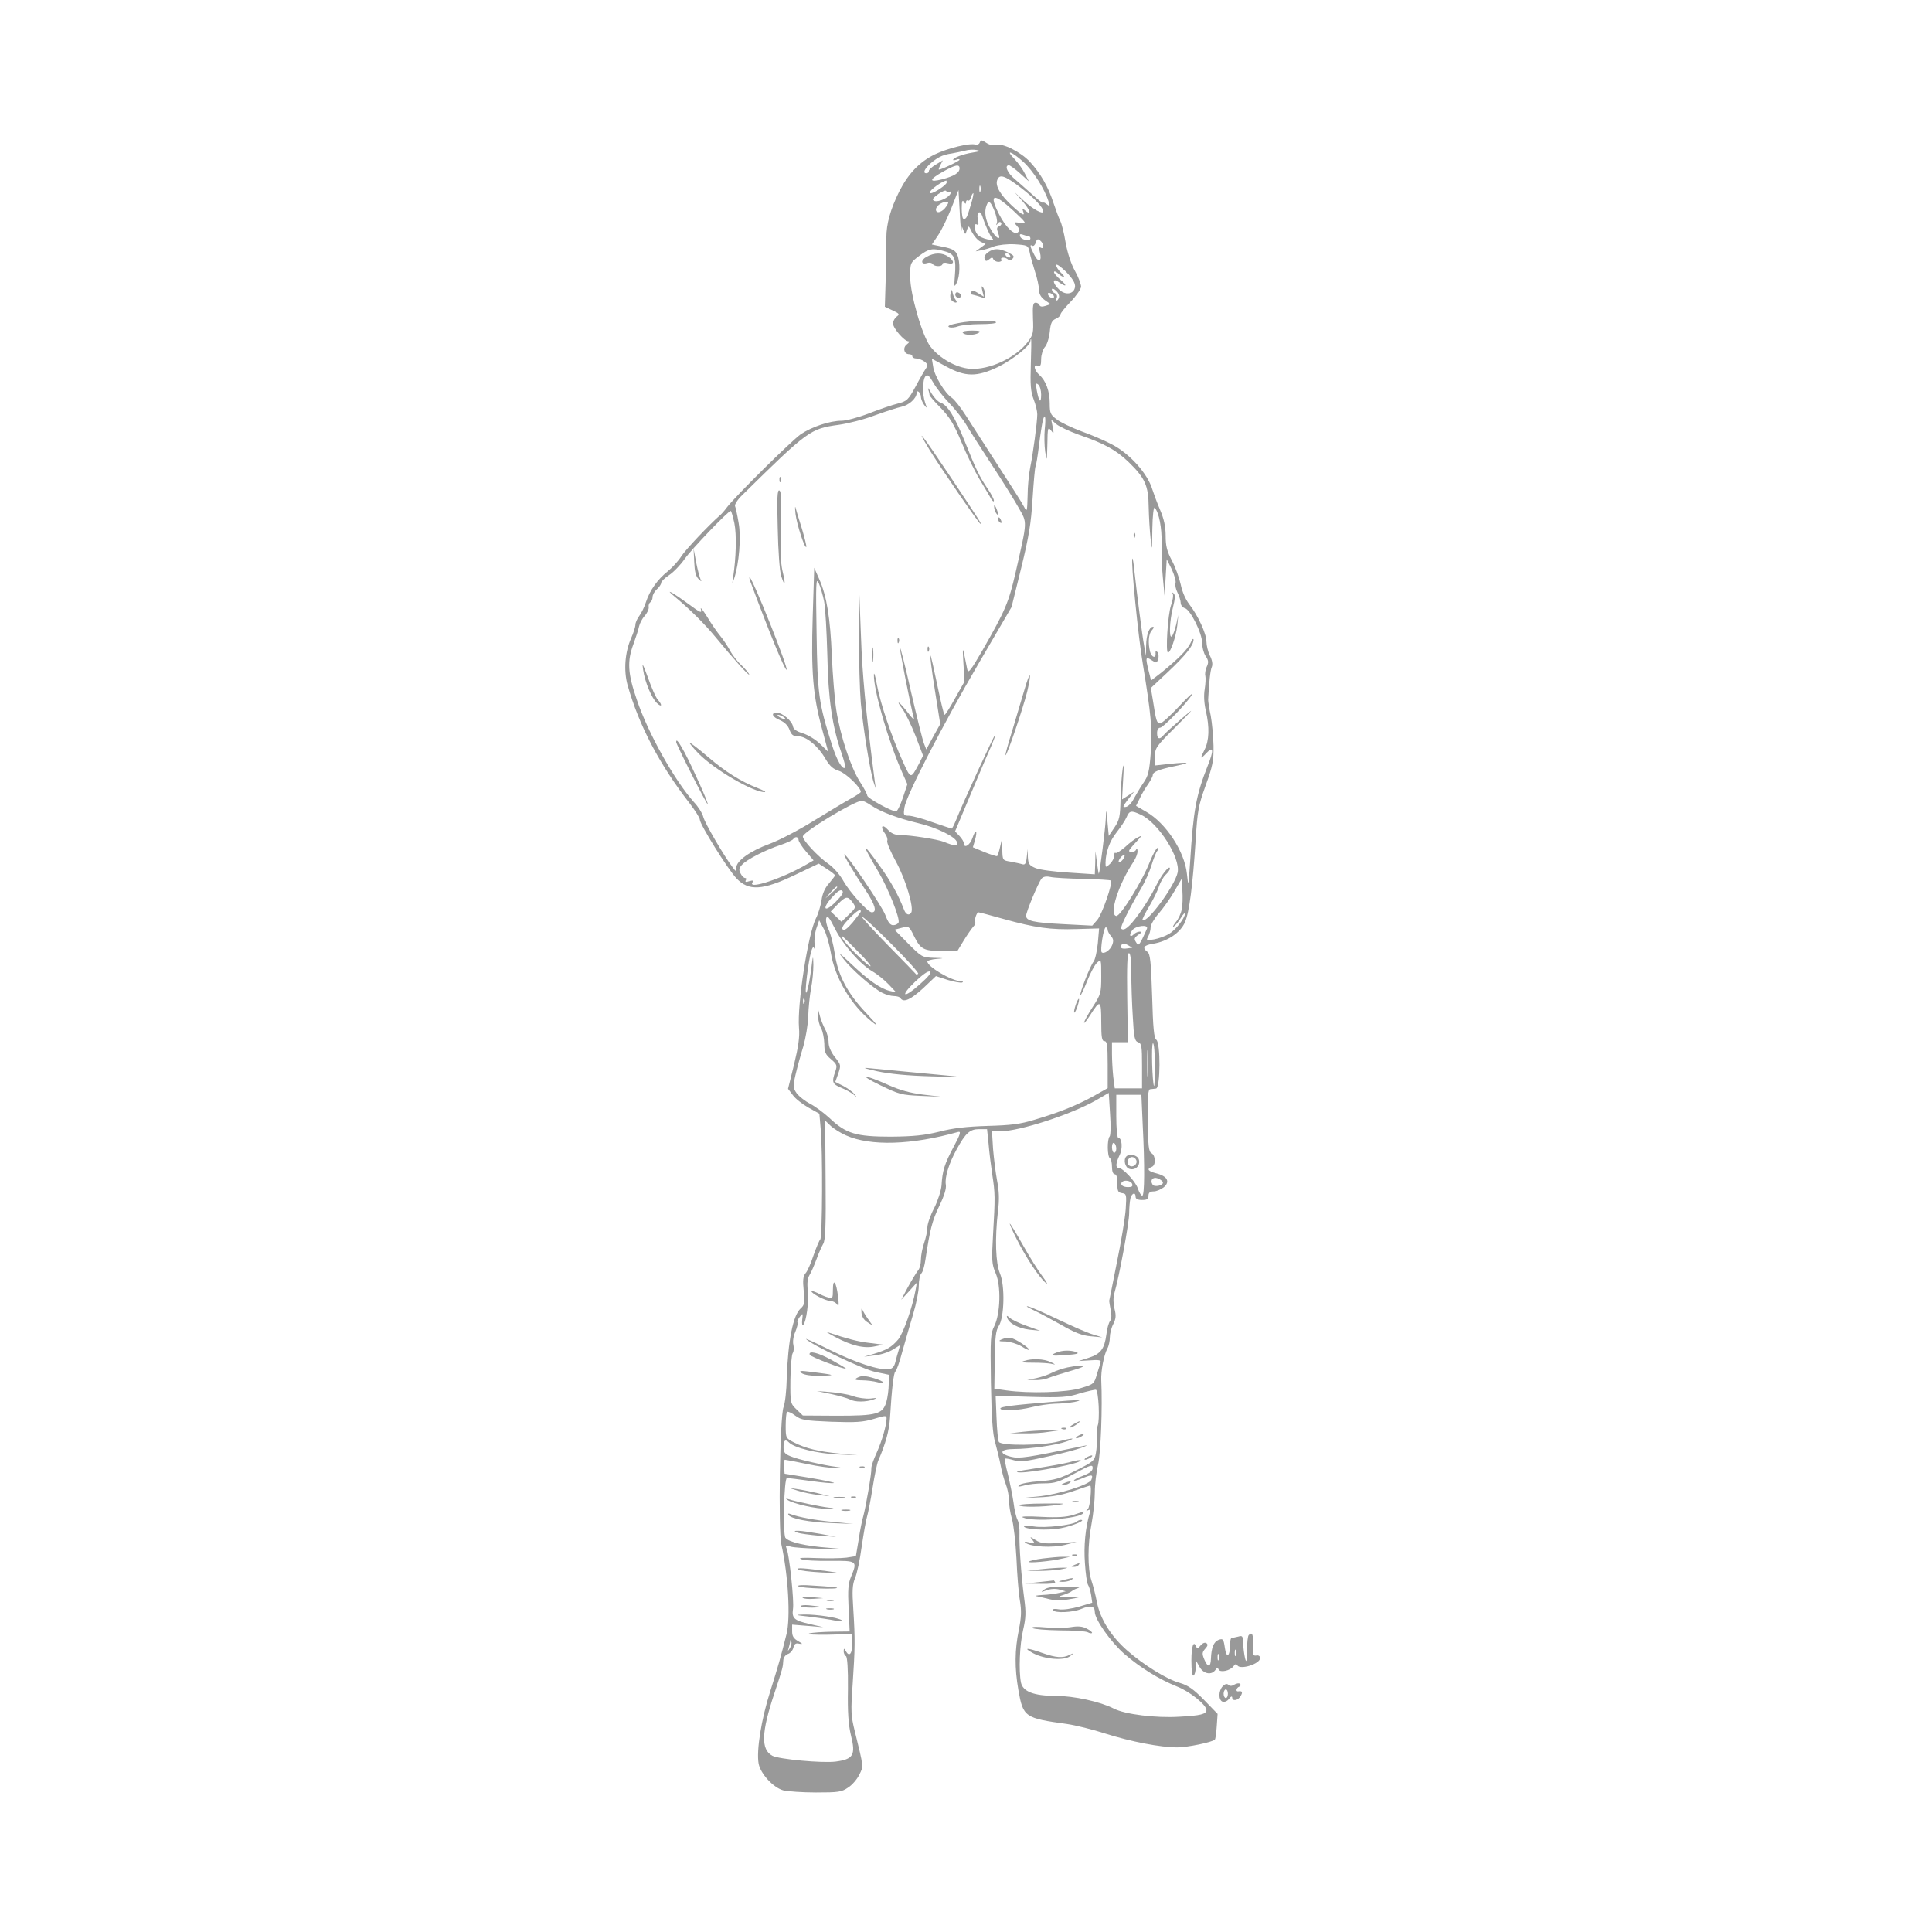 <?xml version="1.0" standalone="no"?>
<!DOCTYPE svg PUBLIC "-//W3C//DTD SVG 20010904//EN"
 "http://www.w3.org/TR/2001/REC-SVG-20010904/DTD/svg10.dtd">
<svg version="1.0" xmlns="http://www.w3.org/2000/svg"
 width="900pt" height="900pt" viewBox="0 0 900 900"
 preserveAspectRatio="xMidYMid meet">

<g transform="translate(0,900) scale(0.1,-0.1)"
fill="#999999" stroke="none">
<path d="M4564 8336 c-3 -8 -12 -12 -19 -10 -24 10 -130 -16 -192 -46 -70 -35
-121 -88 -163 -170 -42 -84 -61 -153 -61 -217 1 -32 -1 -117 -3 -190 l-4 -132
36 -17 c32 -15 34 -18 19 -29 -9 -7 -17 -21 -17 -32 0 -22 53 -83 72 -83 7 0
3 -6 -7 -14 -21 -15 -14 -46 10 -46 8 0 15 -4 15 -10 0 -5 8 -10 18 -10 10 0
27 -6 38 -14 16 -12 17 -18 7 -33 -7 -10 -29 -48 -48 -84 -34 -62 -40 -68 -83
-79 -25 -6 -86 -27 -135 -46 -49 -19 -106 -34 -126 -34 -55 0 -139 -28 -191
-63 -45 -32 -308 -292 -345 -342 -11 -15 -26 -32 -34 -38 -49 -43 -157 -157
-177 -188 -13 -21 -41 -52 -63 -70 -48 -38 -84 -89 -102 -144 -7 -22 -21 -51
-31 -64 -10 -13 -18 -32 -18 -41 0 -10 -9 -38 -20 -63 -29 -65 -35 -150 -17
-217 54 -191 150 -373 291 -554 25 -33 46 -66 46 -74 0 -22 130 -231 171 -274
57 -60 122 -56 274 17 l109 52 38 -25 c21 -13 38 -27 38 -30 0 -2 -13 -19 -28
-37 -19 -21 -31 -48 -35 -79 -4 -25 -15 -63 -26 -84 -37 -73 -88 -402 -79
-510 4 -42 -3 -88 -23 -171 l-28 -113 22 -29 c11 -16 44 -42 72 -58 l52 -29 6
-69 c10 -101 8 -511 -2 -517 -4 -3 -18 -36 -31 -73 -12 -37 -29 -76 -38 -85
-11 -14 -13 -32 -8 -81 5 -56 4 -66 -14 -82 -36 -32 -59 -151 -65 -325 -1 -58
-8 -118 -15 -135 -17 -41 -25 -571 -10 -640 32 -143 43 -342 24 -417 -27 -108
-38 -146 -76 -267 -42 -131 -65 -277 -54 -337 9 -47 68 -111 114 -124 21 -5
89 -10 153 -10 104 0 120 2 150 23 19 12 42 39 52 60 20 40 21 31 -21 202 -18
72 -19 94 -10 220 11 166 12 206 3 348 -6 88 -4 116 8 145 9 20 23 87 31 147
9 61 20 124 25 140 5 17 17 77 26 135 9 58 21 114 26 125 35 81 51 140 55 200
8 134 17 210 25 216 5 3 20 45 33 95 14 49 36 127 50 173 14 47 26 106 26 131
0 25 5 51 12 58 7 7 15 36 19 64 21 140 31 180 64 249 24 49 34 83 31 100 -6
33 14 99 50 164 42 77 62 95 105 95 l37 0 7 -67 c3 -38 11 -102 17 -143 14
-90 14 -106 4 -280 -7 -123 -6 -139 12 -181 26 -59 22 -189 -6 -246 -18 -35
-19 -57 -16 -263 3 -164 8 -241 20 -280 8 -30 20 -77 25 -105 5 -27 16 -67 24
-88 8 -20 15 -54 15 -75 0 -21 6 -61 14 -88 8 -27 17 -110 21 -184 3 -74 10
-162 16 -196 8 -48 7 -76 -5 -137 -19 -93 -20 -177 -2 -280 22 -126 30 -131
226 -158 41 -6 122 -26 180 -45 117 -37 255 -64 334 -64 47 0 163 24 175 36 3
2 7 30 9 62 l4 58 -63 65 c-50 51 -75 68 -112 79 -60 16 -170 84 -247 152 -74
65 -124 145 -140 223 -6 33 -18 79 -26 103 -18 55 -18 167 1 265 8 43 15 109
15 145 0 37 7 95 15 129 13 55 21 268 15 393 -2 43 12 117 28 147 7 12 12 36
12 53 0 17 7 45 16 62 12 24 14 39 6 70 -6 25 -7 51 -1 73 24 84 69 330 69
373 0 26 3 57 6 70 7 25 24 30 24 7 0 -10 10 -15 30 -15 23 0 30 4 30 20 0 14
7 20 24 20 13 0 34 9 47 19 31 26 17 52 -34 65 -39 10 -47 20 -22 30 20 7 19
53 -1 64 -13 7 -16 33 -17 153 -2 109 1 144 11 145 6 1 19 2 27 3 21 1 22 216
1 228 -10 6 -15 55 -19 203 -5 159 -9 197 -22 206 -26 19 -17 31 28 38 66 11
126 51 147 100 20 46 36 168 50 386 8 130 12 156 46 250 33 91 38 116 37 186
-1 44 -7 107 -13 140 -7 32 -12 66 -12 74 4 81 10 138 17 153 5 12 2 32 -9 53
-9 19 -16 48 -16 65 0 37 -40 123 -80 174 -17 22 -33 58 -40 93 -7 31 -25 81
-41 111 -23 43 -29 68 -29 115 0 43 -8 79 -26 121 -14 33 -30 76 -36 95 -22
74 -107 169 -191 211 -32 17 -95 44 -140 60 -45 17 -96 41 -114 55 -30 22 -33
30 -33 75 0 57 -18 106 -49 133 -24 22 -29 51 -6 42 12 -4 15 3 15 31 0 20 8
45 17 56 10 10 20 42 23 70 4 42 10 54 28 62 12 5 22 14 22 20 0 6 21 32 47
59 26 27 48 59 49 70 0 12 -12 44 -28 73 -18 32 -35 83 -44 133 -7 44 -19 90
-25 101 -6 12 -20 49 -31 82 -25 77 -60 138 -110 193 -43 46 -128 89 -159 79
-12 -4 -30 0 -45 10 -21 14 -25 14 -30 1z m-35 -47 c-43 -7 -89 -24 -89 -34 0
-2 7 -2 15 1 8 4 15 3 15 0 0 -6 -84 -46 -96 -46 -3 0 1 10 7 22 l11 21 -33
-20 c-19 -11 -33 -25 -32 -30 1 -5 -4 -10 -12 -10 -28 0 15 51 63 76 12 7 37
14 55 16 17 3 45 9 62 13 16 5 41 6 55 3 20 -4 16 -6 -21 -12z m238 -43 c46
-42 100 -127 118 -186 7 -22 6 -23 -9 -11 -9 7 -16 10 -16 6 0 -4 -22 12 -48
36 -27 24 -65 58 -85 75 -35 29 -49 64 -27 64 5 0 29 -17 51 -37 l42 -38 -18
35 c-9 19 -31 50 -48 68 -46 47 -17 39 40 -12z m-297 -30 c0 -21 -24 -36 -80
-51 -66 -17 -63 -1 6 37 55 31 74 34 74 14z m286 -91 c64 -49 104 -92 104
-110 0 -16 -49 11 -90 49 l-44 41 38 -43 c36 -42 43 -69 11 -42 -13 11 -14 10
-9 -4 10 -25 -3 -19 -52 26 -53 49 -78 91 -69 118 10 31 34 24 111 -35z m-346
25 c0 -11 -58 -50 -74 -50 -22 0 40 51 72 59 1 1 2 -4 2 -9z m157 -42 c-3 -7
-5 -2 -5 12 0 14 2 19 5 13 2 -7 2 -19 0 -25z m-145 -2 c6 4 9 1 6 -7 -6 -19
-56 -42 -75 -35 -13 5 -9 12 18 32 19 13 35 20 37 14 2 -5 8 -7 14 -4z m57
-181 l2 20 8 -20 c8 -19 8 -19 15 3 8 23 8 23 24 -10 10 -18 27 -38 40 -44
l23 -11 -23 -17 -23 -17 25 5 c14 2 41 10 60 18 21 7 62 12 97 10 60 -4 62 -5
69 -35 3 -18 15 -58 25 -91 11 -32 19 -71 19 -86 0 -19 9 -35 27 -48 l27 -19
-24 -8 c-15 -5 -25 -4 -28 4 -2 6 -10 11 -18 11 -12 0 -14 -15 -12 -73 3 -67
1 -77 -25 -111 -57 -74 -179 -130 -268 -124 -65 5 -143 49 -185 104 -38 49
-94 244 -94 324 0 65 0 66 42 98 45 34 62 38 120 21 45 -12 53 -33 46 -116 -4
-49 -3 -53 8 -32 16 30 18 100 3 133 -9 20 -24 28 -65 36 l-53 11 29 43 c16
23 44 81 62 127 l33 84 6 -105 c3 -58 6 -96 8 -85z m44 123 c-18 -61 -21 -68
-34 -68 -5 0 -9 21 -9 48 0 34 3 43 10 32 7 -11 10 -11 10 -2 0 7 4 11 9 8 5
-3 11 3 14 14 3 11 8 20 11 20 2 0 -2 -24 -11 -52z m197 -29 c64 -60 64 -61
33 -57 -32 4 -32 4 -16 -14 13 -14 14 -21 5 -30 -16 -16 -57 23 -88 84 -49 96
-26 102 66 17z m-312 19 c-18 -27 -48 -36 -48 -14 0 16 26 35 49 36 11 0 11
-4 -1 -22z m224 -19 c9 -22 15 -48 12 -57 -5 -13 -4 -14 4 -3 6 8 12 9 16 3 3
-5 -1 -12 -9 -16 -12 -4 -13 -11 -5 -32 16 -40 -11 -25 -37 22 -23 39 -29 78
-17 108 9 25 18 19 36 -25z m-56 -26 c13 -42 39 -99 49 -106 5 -5 -6 -5 -25
-2 -19 4 -41 14 -47 23 -16 20 -17 56 -2 46 8 -4 9 3 4 25 -7 33 11 45 21 14z
m215 -93 c5 0 9 -5 9 -11 0 -15 -43 -7 -48 10 -3 10 0 12 12 8 10 -4 22 -7 27
-7z m69 -47 c0 -8 -5 -11 -11 -7 -9 5 -10 -1 -5 -20 11 -43 -5 -53 -25 -15
-20 38 -24 53 -10 44 5 -3 13 4 16 15 5 17 10 19 21 9 8 -6 14 -18 14 -26z
m148 -188 c-3 -35 -44 -43 -74 -14 -32 30 -33 57 -2 35 36 -26 42 -18 9 10
-17 14 -31 31 -31 36 0 6 8 4 18 -5 10 -10 22 -17 27 -17 5 0 -1 9 -13 20 -12
12 -22 27 -22 35 0 8 20 -6 45 -30 31 -32 44 -53 43 -70z m-75 -51 c-3 -8 -7
-14 -10 -14 -3 0 -3 6 0 14 3 8 -1 17 -9 20 -8 3 -14 11 -14 17 0 7 8 5 19 -5
11 -10 17 -24 14 -32z m-23 4 c0 -13 -23 -5 -28 10 -2 7 2 10 12 6 9 -3 16
-11 16 -16z m-108 -315 c-3 -95 -1 -127 13 -163 10 -25 17 -56 17 -70 0 -36
-20 -186 -33 -248 -6 -30 -12 -89 -12 -132 -2 -73 -3 -77 -16 -52 -7 15 -62
101 -121 192 -59 91 -126 196 -150 233 -24 38 -54 76 -66 84 -32 21 -81 101
-87 145 l-6 37 66 -36 c90 -49 143 -50 243 -2 67 33 150 99 150 121 0 4 1 8 3
8 2 0 1 -53 -1 -117z m-378 -183 c29 -30 65 -77 81 -105 16 -27 69 -110 117
-183 48 -73 103 -161 123 -197 41 -73 42 -55 -14 -302 -32 -139 -47 -175 -154
-362 -55 -95 -67 -110 -71 -90 -23 116 -23 115 -18 29 l5 -85 -44 -78 c-23
-42 -45 -77 -49 -77 -3 0 -18 63 -34 140 -16 77 -30 139 -32 137 -2 -2 7 -75
21 -162 l25 -158 -33 -59 -32 -59 -11 28 c-6 15 -33 123 -60 240 -26 117 -50
210 -52 208 -3 -3 50 -276 65 -330 3 -11 -8 -1 -25 22 -17 22 -36 44 -43 49
-7 4 -1 -8 14 -27 14 -19 42 -76 62 -127 l35 -92 -19 -38 c-39 -72 -37 -73
-76 12 -51 113 -104 269 -120 356 -7 41 -14 62 -14 47 -2 -70 67 -310 132
-456 l24 -54 -21 -63 c-12 -35 -26 -64 -32 -64 -21 0 -134 62 -134 74 0 6 -15
35 -34 64 -43 68 -91 213 -110 333 -8 52 -17 166 -21 254 -7 176 -24 280 -59
358 l-23 52 -7 -225 c-8 -261 1 -369 43 -524 l29 -108 -37 36 c-21 21 -58 43
-81 50 -29 9 -44 19 -46 32 -4 25 -49 64 -75 64 -30 0 -22 -20 15 -35 22 -10
37 -25 44 -45 9 -24 17 -30 41 -30 37 0 92 -45 127 -106 19 -32 35 -47 62 -55
32 -10 102 -77 102 -98 0 -3 -22 -18 -48 -32 -26 -14 -103 -61 -172 -103 -69
-43 -161 -91 -205 -107 -90 -33 -155 -79 -155 -111 0 -20 -1 -20 -18 3 -39 51
-129 205 -136 234 -4 16 -23 47 -43 68 -90 100 -215 323 -267 479 -42 122 -45
178 -15 258 11 30 23 67 26 82 3 14 15 37 26 49 12 13 20 31 19 40 -2 10 2 20
8 24 5 3 10 14 10 24 0 10 9 26 20 36 11 10 20 23 20 30 0 6 17 23 37 36 20
13 53 47 73 76 31 44 202 223 214 223 3 0 10 -26 17 -57 11 -54 8 -163 -6
-253 -5 -35 -5 -35 5 -5 23 70 33 191 21 258 -6 37 -14 73 -17 80 -2 7 12 30
33 50 307 302 318 310 450 328 43 6 119 25 168 44 50 18 105 36 124 40 35 7
70 39 71 63 0 20 20 3 20 -17 0 -9 7 -26 15 -37 14 -18 14 -17 5 9 -14 38 -13
110 2 125 9 9 17 2 36 -31 13 -23 47 -67 76 -97z m426 42 c0 -44 -10 -35 -20
18 -6 33 -5 38 6 29 8 -6 14 -27 14 -47z m17 -159 c-3 -32 -2 -80 2 -108 8
-47 8 -45 10 35 1 78 3 83 17 65 13 -18 14 -17 8 15 l-7 35 24 -21 c13 -11 60
-33 104 -49 119 -41 174 -71 233 -128 76 -74 92 -109 93 -209 1 -46 5 -112 9
-148 6 -61 7 -58 8 45 1 63 6 105 11 100 20 -22 34 -95 32 -165 -1 -41 1 -113
6 -160 l8 -85 5 85 5 85 24 -48 c12 -27 20 -55 17 -63 -3 -9 1 -28 9 -44 8
-16 15 -38 15 -48 0 -11 9 -22 19 -25 26 -6 81 -117 81 -162 0 -20 7 -47 16
-61 14 -20 15 -30 5 -51 -6 -14 -9 -33 -6 -42 2 -9 1 -36 -3 -61 -5 -29 -3
-65 5 -100 18 -78 16 -140 -6 -183 -22 -43 -20 -46 9 -15 33 35 35 13 6 -59
-54 -137 -67 -206 -82 -448 -8 -119 -8 -119 -15 -55 -11 104 -98 236 -189 288
l-48 28 18 36 c9 20 27 50 39 66 11 17 21 35 21 41 0 15 27 26 98 41 34 7 61
14 59 16 -1 2 -35 0 -75 -4 l-72 -8 0 41 c0 40 5 48 98 140 88 89 90 92 26 37
-39 -34 -77 -68 -84 -77 -18 -22 -30 -18 -30 10 0 15 6 25 14 25 15 0 130 120
149 155 5 11 -23 -15 -62 -57 -40 -43 -79 -78 -87 -78 -15 0 -19 13 -33 105
l-10 60 80 75 c82 77 119 124 119 150 -1 8 -7 2 -14 -15 -14 -31 -58 -75 -137
-139 l-47 -36 -11 44 c-16 64 -14 69 13 51 23 -15 25 -15 31 5 4 12 2 27 -3
32 -7 7 -10 5 -9 -5 3 -25 -17 -21 -25 5 -11 42 -8 86 8 102 8 9 11 16 5 16
-17 0 -31 -36 -32 -87 l-1 -48 -8 45 c-9 47 -35 253 -46 353 -3 32 -7 57 -9
55 -8 -8 27 -365 49 -493 38 -233 44 -299 37 -407 -7 -94 -12 -113 -36 -147
-15 -22 -34 -55 -44 -73 -9 -18 -25 -35 -36 -37 -17 -3 -16 1 9 34 l29 37 -28
-18 -28 -18 5 94 c4 62 3 79 -2 50 -4 -25 -9 -88 -10 -140 -2 -85 -5 -99 -28
-134 l-27 -40 -6 65 c-5 63 -6 63 -8 14 -2 -46 -27 -243 -32 -255 -1 -3 -5 20
-9 50 l-7 55 -1 -54 -2 -54 -121 8 c-67 4 -136 13 -155 21 -29 12 -34 19 -36
52 l-1 37 -4 -38 c-3 -30 -8 -37 -21 -33 -9 3 -34 8 -54 12 -38 6 -38 6 -39
58 l-1 51 -9 -39 c-5 -22 -11 -42 -14 -44 -2 -2 -28 6 -58 18 l-55 23 10 34
c13 47 3 54 -12 9 -11 -33 -40 -51 -40 -24 0 6 -9 21 -20 33 l-21 22 65 155
c36 85 78 186 95 223 17 38 29 70 27 72 -3 4 -146 -307 -181 -394 -10 -24 -19
-43 -22 -43 -2 0 -43 14 -90 30 -46 17 -96 30 -110 30 -24 0 -25 3 -20 38 8
55 177 383 349 677 l150 257 45 182 c36 147 46 208 53 323 5 79 11 146 14 151
3 5 10 49 16 98 6 49 14 99 17 112 10 41 16 22 10 -35z m-1028 -804 c6 -30 12
-142 15 -249 4 -207 23 -334 66 -458 12 -35 20 -65 17 -68 -12 -12 -39 34 -62
108 -61 192 -67 235 -71 518 -4 236 -3 262 10 234 8 -18 19 -56 25 -85z m-189
-539 c8 -5 11 -10 5 -10 -5 0 -17 5 -25 10 -8 5 -10 10 -5 10 6 0 17 -5 25
-10z m410 -413 c43 -29 123 -59 215 -81 87 -20 179 -65 183 -90 4 -19 -11 -18
-63 3 -27 11 -156 31 -201 31 -25 0 -42 7 -59 26 -27 29 -36 12 -11 -21 8 -11
12 -25 9 -32 -3 -7 16 -52 42 -99 45 -83 83 -213 70 -235 -10 -16 -25 -10 -34
14 -26 68 -61 131 -114 205 -85 118 -87 109 -5 -29 46 -78 101 -217 94 -236
-3 -7 -14 -13 -25 -13 -14 0 -24 13 -37 48 -15 40 -178 282 -191 282 -6 0 45
-86 100 -168 44 -67 54 -102 28 -102 -18 0 -102 93 -132 146 -16 29 -47 64
-69 79 -49 34 -120 110 -120 128 0 21 238 165 275 167 6 0 26 -10 45 -23z
m1256 -43 c81 -39 183 -199 170 -268 -12 -61 -144 -241 -164 -222 -2 3 12 31
31 63 19 32 40 74 46 94 7 20 21 45 31 54 11 10 20 23 20 28 0 22 -40 -28 -68
-86 -17 -34 -51 -90 -77 -125 -44 -61 -69 -81 -82 -68 -6 6 36 91 92 186 18
30 40 79 49 109 9 29 21 60 27 67 7 9 8 14 1 14 -5 0 -21 -29 -35 -63 -34 -89
-138 -257 -157 -254 -35 6 10 147 80 252 11 17 20 39 19 50 0 11 -3 14 -6 8
-5 -14 -33 -18 -33 -6 0 4 15 22 33 41 26 28 28 32 9 22 -13 -6 -41 -27 -61
-46 -21 -18 -41 -31 -45 -27 -3 3 -6 -3 -6 -14 0 -11 -9 -28 -20 -38 -19 -18
-20 -17 -20 6 1 50 19 101 52 142 18 23 39 54 46 70 13 31 22 33 68 11z
m-1596 -117 c0 -7 16 -32 35 -54 l35 -41 -33 -19 c-109 -64 -274 -119 -252
-84 6 10 2 11 -15 6 -15 -5 -20 -4 -16 4 4 6 3 11 -3 11 -6 0 -15 9 -21 21 -9
17 -8 25 7 41 22 24 109 69 180 92 29 10 55 22 58 27 9 14 25 11 25 -4z m1510
-92 c-7 -9 -15 -13 -18 -10 -3 2 1 11 8 20 7 9 15 13 18 10 3 -2 -1 -11 -8
-20z m-184 -89 c68 -2 126 -5 129 -8 10 -10 -41 -158 -64 -184 l-23 -26 -136
7 c-138 7 -172 15 -172 39 0 18 57 155 72 173 7 9 21 12 40 8 16 -4 85 -8 154
-9z m459 -142 c-3 -18 -15 -45 -28 -60 -12 -15 -16 -24 -9 -20 8 5 22 22 33
40 10 17 19 26 19 20 0 -21 -45 -78 -75 -95 -17 -10 -47 -21 -69 -25 -36 -6
-38 -6 -27 14 6 11 11 30 11 42 0 12 17 41 38 65 20 23 53 69 72 102 l35 60 3
-56 c2 -31 1 -70 -3 -87z m-1605 103 c0 -2 -12 -14 -27 -28 l-28 -24 24 28
c23 25 31 32 31 24z m-7 -68 c-52 -53 -67 -34 -17 21 26 29 40 38 48 30 7 -7
-2 -22 -31 -51z m79 -3 c16 -23 16 -24 -17 -56 l-35 -34 -25 24 -25 24 32 33
c38 39 47 40 70 9z m38 -42 c0 -3 -17 -25 -37 -50 -25 -29 -40 -41 -47 -34 -7
7 3 23 29 50 36 37 55 49 55 34z m665 -35 c148 -41 219 -51 341 -47 l104 3 -6
-70 c-4 -38 -13 -77 -20 -85 -15 -18 -67 -150 -61 -156 2 -2 16 27 31 65 15
38 36 77 46 86 20 18 20 17 20 -63 0 -78 -2 -84 -40 -143 -22 -34 -40 -67 -40
-73 0 -5 13 11 29 36 46 73 51 70 51 -31 0 -74 3 -91 15 -91 12 0 15 -19 15
-110 l0 -109 -64 -36 c-77 -43 -161 -77 -276 -111 -68 -21 -112 -26 -220 -29
-97 -3 -161 -10 -225 -27 -70 -17 -119 -22 -225 -23 -162 0 -209 14 -285 86
-27 25 -69 56 -91 67 -23 12 -51 34 -62 48 -18 26 -19 31 -6 88 8 34 24 93 36
131 11 39 22 102 23 140 1 39 7 97 13 130 7 33 11 83 11 110 -1 48 -2 48 -10
-19 -13 -98 -31 -152 -24 -71 10 106 28 190 37 169 5 -12 6 -6 3 17 -3 19 1
53 8 74 l13 38 22 -41 c12 -23 26 -72 32 -109 19 -118 95 -246 191 -322 35
-28 29 -19 -27 41 -87 92 -131 176 -146 279 -6 41 -19 90 -28 109 -10 19 -14
43 -11 53 5 14 14 4 40 -48 39 -77 116 -165 175 -200 23 -13 57 -41 76 -61
l35 -37 -30 7 c-43 10 -100 50 -179 125 -60 56 -65 60 -36 23 37 -48 135 -134
180 -157 16 -8 40 -15 54 -15 14 0 28 -4 31 -10 14 -22 47 -7 105 46 l60 57
55 -18 c30 -9 60 -14 67 -12 7 3 4 6 -7 6 -45 3 -155 68 -155 92 0 4 19 10 43
12 38 3 37 4 -13 5 -54 2 -57 4 -119 66 l-64 65 34 9 c33 8 34 8 56 -37 31
-63 45 -71 130 -71 l73 0 29 48 c16 26 36 55 44 64 9 9 13 19 10 21 -6 7 6 47
15 47 4 0 57 -14 117 -31z m-520 -119 c71 -71 126 -132 122 -136 -4 -4 -8 -5
-9 -3 -2 3 -61 64 -133 137 -71 73 -125 132 -120 132 6 0 69 -58 140 -130z
m1188 74 c-3 -8 -13 -29 -22 -48 -16 -31 -19 -32 -29 -15 -10 15 -8 21 10 34
16 10 18 15 7 15 -8 0 -20 -5 -27 -12 -18 -18 -24 -5 -8 18 16 22 77 29 69 8z
m-183 -6 c0 -6 7 -19 15 -28 12 -13 13 -24 6 -42 -9 -24 -38 -44 -49 -34 -8 9
9 116 19 116 5 0 9 -5 9 -12z m-1160 -104 c81 -82 70 -89 -12 -8 -43 42 -76
84 -66 84 2 0 37 -34 78 -76z m1252 18 c-27 -4 -37 2 -27 17 4 8 13 7 28 -1
l22 -13 -23 -3z m18 -114 c0 -51 3 -144 7 -205 5 -97 9 -113 25 -118 16 -6 18
-18 18 -111 l0 -104 -64 0 -63 0 -7 53 c-3 28 -6 77 -6 107 l0 55 37 0 37 0
-3 208 c-2 145 0 207 8 207 7 0 11 -32 11 -92z m-986 -54 c-76 -68 -94 -57
-21 13 35 33 61 52 69 47 8 -5 -8 -25 -48 -60z m-537 -86 c-3 -8 -6 -5 -6 6
-1 11 2 17 5 13 3 -3 4 -12 1 -19z m1600 -330 c-2 -29 -3 -8 -3 47 0 55 1 79
3 53 2 -26 2 -71 0 -100z m33 40 c0 -56 -2 -99 -4 -97 -8 10 -14 199 -5 199 5
0 9 -46 9 -102z m-211 -332 c-12 -14 -11 -93 1 -101 6 -3 10 -22 10 -41 0 -20
5 -34 13 -34 8 0 12 -15 12 -42 0 -37 3 -43 22 -46 21 -3 21 -7 17 -75 -3 -40
-21 -151 -41 -247 -19 -96 -35 -177 -36 -180 0 -3 3 -22 7 -43 5 -24 4 -42 -3
-51 -6 -7 -14 -35 -17 -62 -9 -67 -26 -91 -82 -109 l-47 -15 53 3 c36 3 52 1
49 -7 -1 -6 -9 -32 -17 -57 -13 -46 -15 -47 -74 -65 -66 -21 -242 -26 -348
-11 l-56 8 2 133 c1 105 5 138 18 158 27 40 30 190 6 246 -20 49 -24 161 -9
291 7 53 5 94 -4 140 -7 37 -15 103 -19 149 l-5 82 38 0 c90 0 329 78 446 144
l60 35 6 -97 c4 -53 3 -101 -2 -106z m154 57 c10 -193 9 -333 -2 -333 -5 0
-15 16 -21 35 -11 32 -70 95 -90 95 -14 0 -12 23 5 58 16 31 12 82 -6 82 -5 0
-9 45 -9 100 l0 100 58 0 59 0 6 -137z m-1382 -52 c114 -51 306 -45 522 16 15
4 11 -10 -21 -70 -42 -79 -52 -110 -56 -179 -2 -24 -17 -71 -34 -105 -18 -34
-32 -75 -32 -91 0 -16 -7 -49 -15 -72 -8 -23 -15 -58 -15 -78 0 -19 -6 -43
-14 -51 -7 -9 -28 -43 -46 -76 l-32 -60 37 40 36 40 -6 -35 c-15 -82 -57 -201
-81 -230 -31 -36 -52 -48 -114 -67 l-45 -13 50 6 c28 3 65 15 84 27 l34 21 -7
-25 c-4 -13 -11 -37 -15 -54 -5 -21 -14 -31 -29 -33 -44 -7 -158 31 -277 90
-66 33 -115 55 -110 50 27 -28 268 -142 323 -153 l62 -13 0 -44 c0 -25 -5 -62
-11 -83 -17 -57 -45 -64 -231 -64 l-158 1 -29 28 c-29 28 -30 29 -29 140 1 61
6 117 11 123 5 7 6 24 3 38 -4 14 0 41 9 61 8 20 13 39 10 44 -2 4 3 16 11 26
14 18 15 17 11 -14 -2 -18 0 -29 5 -24 14 14 27 110 21 161 -4 35 -1 57 9 73
8 13 22 46 32 73 10 28 24 59 31 71 10 16 13 85 11 297 l-2 277 25 -24 c15
-14 47 -34 72 -45z m1259 -62 c0 -10 -4 -19 -10 -19 -5 0 -10 12 -10 26 0 14
4 23 10 19 6 -3 10 -15 10 -26z m217 -156 c5 -15 -40 -25 -48 -11 -13 20 1 37
24 29 11 -4 23 -13 24 -18z m-143 -8 c4 -11 -1 -15 -19 -15 -25 0 -39 12 -28
24 12 11 41 6 47 -9z m-156 -1035 c2 -40 0 -80 -4 -89 -4 -9 -6 -33 -5 -54 2
-21 0 -55 -4 -76 -6 -35 -11 -40 -93 -81 -75 -38 -99 -45 -170 -50 -45 -3 -87
-11 -94 -18 -9 -9 -4 -9 23 -2 18 6 60 10 92 10 51 0 70 6 143 46 74 40 84 43
84 26 0 -14 -13 -24 -46 -37 -25 -9 -43 -19 -41 -22 3 -2 22 3 42 12 42 17 48
16 39 -8 -8 -23 -154 -69 -249 -78 l-80 -8 85 4 c58 2 109 11 160 29 41 14 76
26 78 26 9 0 0 -99 -10 -109 -11 -11 -10 -12 1 -6 10 5 12 2 8 -11 -21 -70
-29 -155 -23 -236 3 -50 10 -96 15 -102 4 -6 11 -27 14 -47 l5 -35 -60 -18
c-35 -10 -75 -16 -95 -13 -20 4 -31 2 -28 -4 9 -14 92 -11 132 6 43 18 63 14
63 -14 0 -35 75 -141 138 -196 74 -64 162 -118 244 -151 60 -23 138 -86 138
-110 0 -19 -28 -26 -125 -31 -111 -7 -255 11 -307 38 -62 32 -186 59 -270 59
-102 0 -153 20 -162 62 -11 56 -6 176 10 245 13 56 14 82 5 148 -13 97 -24
245 -22 302 1 24 -3 52 -9 63 -6 11 -15 48 -19 83 -5 34 -17 92 -26 130 -10
37 -16 69 -13 72 2 2 20 -1 40 -7 30 -9 56 -6 158 17 67 14 138 33 158 41 31
12 32 13 7 8 -257 -54 -298 -60 -336 -50 -59 15 -50 36 15 36 73 0 197 18 244
35 50 18 30 18 -38 0 -70 -19 -265 -21 -277 -2 -4 6 -9 58 -11 114 l-4 101
163 -5 c144 -4 172 -2 229 16 36 10 70 18 75 17 6 -1 11 -36 13 -76z m-1246
-73 c115 -4 147 -2 198 13 55 17 60 17 60 2 -1 -34 -21 -103 -46 -159 -15 -32
-26 -65 -25 -74 2 -19 -26 -181 -38 -224 -5 -16 -15 -65 -21 -107 l-13 -77
-44 -7 c-24 -3 -87 -4 -139 -2 -66 3 -88 1 -72 -5 13 -6 74 -9 136 -8 126 1
127 0 96 -75 -13 -31 -15 -61 -11 -146 l5 -108 -82 -1 c-44 -1 -92 -4 -106 -8
-14 -5 26 -7 88 -6 l112 3 0 -44 c0 -47 -13 -64 -29 -37 -9 16 -10 16 -11 1 0
-9 5 -20 11 -23 6 -5 10 -59 9 -153 -2 -107 2 -165 14 -216 23 -92 11 -111
-71 -122 -63 -8 -265 11 -295 27 -54 29 -52 108 10 293 39 118 39 119 41 153
1 12 10 24 21 28 11 3 23 17 26 30 4 17 11 22 27 18 18 -3 17 -1 -5 12 -21 12
-28 23 -28 46 l0 31 73 -6 72 -6 -64 15 c-72 16 -83 27 -77 70 6 35 -17 251
-29 279 -7 17 -5 18 16 12 13 -5 80 -9 149 -11 124 -3 124 -3 30 5 -108 8
-184 26 -201 46 -13 16 -7 279 7 279 5 0 55 -6 112 -14 56 -8 104 -12 107 -9
3 2 -48 13 -113 24 l-117 19 -3 33 c-2 17 0 32 5 32 4 0 51 -9 103 -20 52 -11
111 -19 130 -18 33 1 33 1 5 5 -57 7 -180 35 -212 49 -27 11 -33 18 -33 43 0
32 8 39 26 21 25 -25 133 -51 224 -55 l95 -4 -85 8 c-96 9 -158 24 -212 52
-37 19 -38 20 -38 78 0 32 3 60 6 64 4 3 21 -4 38 -17 28 -21 45 -24 168 -29z
m-192 -1054 c-11 -17 -11 -17 -6 0 3 10 6 24 7 30 0 9 2 9 5 0 3 -7 0 -20 -6
-30z"/>
<path d="M4603 7825 c-13 -9 -20 -22 -16 -31 4 -12 8 -12 21 -2 12 10 16 10
19 1 3 -7 14 -13 24 -13 11 0 17 5 14 10 -8 13 18 13 31 1 5 -6 14 -4 21 4 10
11 5 16 -21 29 -42 20 -66 20 -93 1z m102 -15 c3 -5 2 -10 -4 -10 -5 0 -13 5
-16 10 -3 6 -2 10 4 10 5 0 13 -4 16 -10z"/>
<path d="M4317 7804 c-30 -16 -27 -39 3 -29 10 3 21 1 25 -5 8 -13 45 -13 45
0 0 6 11 8 25 4 31 -8 33 9 3 30 -28 20 -65 20 -101 0z"/>
<path d="M4576 7646 l7 -28 -26 16 c-16 11 -27 13 -32 7 -3 -6 -5 -11 -3 -12
2 0 10 -2 18 -4 8 -2 23 -6 33 -10 12 -5 17 -2 17 11 0 11 -5 26 -10 34 -8 11
-9 7 -4 -14z"/>
<path d="M4428 7633 c-3 -12 -1 -26 5 -32 15 -15 32 -14 19 2 -5 6 -12 21 -14
32 -4 19 -4 19 -10 -2z"/>
<path d="M4450 7628 c0 -8 7 -15 15 -15 18 0 15 19 -3 25 -7 2 -12 -3 -12 -10z"/>
<path d="M4465 7495 c-39 -7 -54 -14 -44 -19 8 -4 28 -2 43 4 15 5 61 10 102
10 41 0 74 3 74 8 0 12 -110 10 -175 -3z"/>
<path d="M4485 7450 c8 -13 55 -13 75 0 11 7 2 10 -33 10 -30 0 -46 -4 -42
-10z"/>
<path d="M4324 7187 c3 -10 6 -22 6 -27 0 -4 24 -32 53 -61 41 -43 61 -75 96
-159 24 -58 62 -136 85 -174 22 -37 47 -78 53 -90 7 -11 13 -15 13 -8 0 7 -13
32 -29 55 -39 58 -55 91 -106 219 -47 117 -82 173 -115 183 -11 4 -29 23 -41
43 -11 20 -18 29 -15 19z"/>
<path d="M4331 6903 c49 -80 230 -343 236 -343 6 0 4 3 -139 218 -128 192
-174 252 -97 125z"/>
<path d="M3631 6764 c0 -11 3 -14 6 -6 3 7 2 16 -1 19 -3 4 -6 -2 -5 -13z"/>
<path d="M3623 6539 c2 -107 9 -200 16 -222 18 -56 22 -41 6 24 -9 40 -11 103
-7 211 3 116 2 157 -7 163 -10 6 -12 -34 -8 -176z"/>
<path d="M3706 6605 c6 -48 42 -160 50 -153 2 3 -7 40 -20 84 -14 43 -27 88
-30 99 -3 11 -3 -2 0 -30z"/>
<path d="M4631 6640 c0 -8 4 -22 9 -30 12 -18 12 -2 0 25 -6 13 -9 15 -9 5z"/>
<path d="M4650 6581 c0 -6 4 -13 10 -16 6 -3 7 1 4 9 -7 18 -14 21 -14 7z"/>
<path d="M3234 6382 c2 -45 7 -67 21 -80 12 -12 15 -12 9 -2 -4 8 -14 44 -21
80 l-12 65 3 -63z"/>
<path d="M3494 6295 c89 -240 161 -415 170 -415 12 0 -153 414 -171 430 -3 3
-3 -4 1 -15z"/>
<path d="M3145 6219 c73 -61 139 -127 190 -189 78 -95 155 -181 155 -172 0 4
-16 24 -36 43 -20 18 -44 50 -54 70 -11 20 -31 50 -45 67 -14 17 -42 57 -61
89 -20 32 -33 48 -29 35 6 -20 -2 -17 -56 23 -79 58 -118 78 -64 34z"/>
<path d="M4002 6035 c-1 -110 3 -249 8 -310 11 -119 44 -322 60 -370 l10 -30
-5 35 c-43 334 -58 499 -64 670 l-8 205 -1 -200z"/>
<path d="M4181 6014 c0 -11 3 -14 6 -6 3 7 2 16 -1 19 -3 4 -6 -2 -5 -13z"/>
<path d="M4063 5950 c0 -30 2 -43 4 -27 2 15 2 39 0 55 -2 15 -4 2 -4 -28z"/>
<path d="M4321 5974 c0 -11 3 -14 6 -6 3 7 2 16 -1 19 -3 4 -6 -2 -5 -13z"/>
<path d="M2996 5880 c8 -57 40 -133 65 -156 23 -21 25 -8 3 17 -9 10 -29 55
-45 101 -25 67 -29 75 -23 38z"/>
<path d="M3150 5543 c0 -11 143 -293 147 -290 4 5 -69 168 -107 240 -29 53
-40 67 -40 50z"/>
<path d="M3255 5489 c74 -75 256 -181 308 -179 7 1 -9 9 -34 19 -77 30 -151
76 -232 146 -42 36 -80 65 -84 65 -4 0 15 -23 42 -51z"/>
<path d="M5281 6504 c0 -11 3 -14 6 -6 3 7 2 16 -1 19 -3 4 -6 -2 -5 -13z"/>
<path d="M5463 6234 c4 -7 0 -31 -8 -54 -15 -43 -26 -220 -14 -220 12 0 37 74
43 125 l5 50 -10 -45 c-6 -25 -15 -49 -20 -54 -14 -15 -11 73 5 134 10 39 11
58 4 65 -7 7 -9 6 -5 -1z"/>
<path d="M4771 5783 c-13 -43 -38 -127 -56 -188 -19 -60 -33 -111 -31 -113 6
-5 82 219 101 296 23 98 14 102 -14 5z"/>
<path d="M5011 4319 c-6 -18 -9 -34 -7 -36 2 -2 9 10 15 28 6 18 9 34 7 36 -2
2 -9 -10 -15 -28z"/>
<path d="M3811 4265 c0 -16 6 -41 14 -55 8 -14 14 -46 15 -72 0 -39 5 -50 31
-72 28 -24 30 -29 20 -58 -17 -48 -14 -58 27 -75 20 -8 46 -22 57 -31 19 -16
19 -16 5 1 -7 10 -31 27 -51 38 l-38 19 14 39 c13 39 13 41 -16 77 -18 23 -29
49 -29 68 0 17 -7 45 -16 61 -9 17 -20 44 -24 60 l-8 30 -1 -30z"/>
<path d="M4085 4010 c60 -13 145 -21 255 -24 138 -4 150 -3 70 4 -105 10 -300
28 -370 35 -25 2 -4 -4 45 -15z"/>
<path d="M4100 3945 c88 -43 100 -46 190 -50 l95 -4 -85 10 c-58 7 -109 21
-160 44 -116 52 -147 52 -40 0z"/>
<path d="M4736 3228 c43 -85 102 -175 134 -203 13 -12 8 0 -13 28 -20 26 -61
92 -92 147 -31 55 -58 100 -61 100 -2 0 12 -33 32 -72z"/>
<path d="M4810 2899 c24 -11 84 -43 132 -70 66 -38 100 -51 140 -54 l53 -5
-45 14 c-25 7 -97 39 -160 69 -63 30 -126 58 -140 61 -14 3 -5 -3 20 -15z"/>
<path d="M4692 2861 c8 -26 52 -49 103 -55 l50 -5 -61 22 c-34 12 -70 29 -79
37 -15 13 -17 13 -13 1z"/>
<path d="M4665 2760 c-16 -7 -12 -9 19 -9 21 -1 54 -11 73 -22 49 -31 50 -18
1 14 -44 28 -60 31 -93 17z"/>
<path d="M4921 2699 c-35 -14 -23 -17 49 -11 46 3 59 7 45 13 -27 10 -65 10
-94 -2z"/>
<path d="M4770 2660 c-18 -6 -6 -8 41 -8 36 0 76 -2 90 -6 19 -4 17 -3 -6 9
-33 15 -86 18 -125 5z"/>
<path d="M4973 2630 c-23 -5 -56 -16 -73 -25 -17 -9 -50 -20 -73 -25 l-42 -8
37 -1 c20 -1 49 4 65 11 15 6 64 21 108 34 79 22 65 31 -22 14z"/>
<path d="M5247 3613 c-15 -15 -6 -52 14 -58 28 -9 53 16 44 44 -6 20 -43 29
-58 14z m46 -17 c8 -19 -15 -37 -32 -26 -17 10 -7 40 13 40 7 0 16 -6 19 -14z"/>
<path d="M3880 2991 c0 -39 -2 -42 -22 -35 -13 3 -35 13 -50 21 -16 7 -28 11
-28 8 0 -11 66 -45 87 -45 12 0 27 -8 33 -17 7 -13 9 -4 4 37 -8 69 -24 90
-24 31z"/>
<path d="M4013 2886 c1 -18 11 -35 27 -45 l25 -16 -21 30 c-12 17 -24 37 -27
45 -4 8 -5 2 -4 -14z"/>
<path d="M3890 2772 c77 -41 136 -55 185 -44 l40 8 -64 8 c-54 6 -103 19 -196
50 -11 4 5 -6 35 -22z"/>
<path d="M3772 2689 c3 -10 168 -72 168 -64 0 2 -29 19 -65 39 -65 36 -110 46
-103 25z"/>
<path d="M3735 2603 c12 -8 44 -13 89 -12 73 2 67 4 -43 18 -55 7 -61 6 -46
-6z"/>
<path d="M3990 2580 c-11 -7 -4 -10 25 -10 22 0 55 -4 73 -9 19 -6 30 -6 27
-1 -6 10 -70 30 -95 30 -8 0 -22 -5 -30 -10z"/>
<path d="M3872 2506 c36 -8 75 -19 87 -25 23 -13 75 -13 111 0 20 7 17 8 -15
4 -22 -2 -58 3 -80 11 -22 8 -69 16 -105 19 l-65 5 67 -14z"/>
<path d="M4895 2469 c-172 -14 -235 -22 -235 -30 0 -14 84 -10 147 6 31 8 80
15 108 16 27 0 68 4 90 8 50 11 20 11 -110 0z"/>
<path d="M5000 2365 c-14 -8 -20 -14 -14 -15 5 0 19 7 30 15 24 18 16 19 -16
0z"/>
<path d="M4948 2343 c7 -3 16 -2 19 1 4 3 -2 6 -13 5 -11 0 -14 -3 -6 -6z"/>
<path d="M4765 2330 l-60 -7 65 0 c36 -1 88 2 115 7 l50 7 -55 0 c-30 0 -82
-3 -115 -7z"/>
<path d="M5020 2310 c-8 -5 -10 -10 -5 -10 6 0 17 5 25 10 8 5 11 10 5 10 -5
0 -17 -5 -25 -10z"/>
<path d="M5060 2210 c-8 -5 -10 -10 -5 -10 6 0 17 5 25 10 8 5 11 10 5 10 -5
0 -17 -5 -25 -10z"/>
<path d="M4980 2188 c-19 -5 -89 -18 -155 -28 -87 -13 -106 -18 -72 -19 49 -1
225 31 269 48 30 13 2 12 -42 -1z"/>
<path d="M4955 2090 c-13 -6 -15 -9 -5 -9 8 0 22 4 30 9 18 12 2 12 -25 0z"/>
<path d="M4998 2003 c6 -2 18 -2 25 0 6 3 1 5 -13 5 -14 0 -19 -2 -12 -5z"/>
<path d="M4747 1988 c5 -10 110 -9 183 2 43 6 28 7 -66 6 -67 0 -120 -4 -117
-8z"/>
<path d="M5000 1943 c-33 -10 -73 -13 -150 -9 -67 4 -98 2 -85 -3 48 -22 264
-6 281 20 3 5 4 9 2 8 -2 -1 -23 -8 -48 -16z"/>
<path d="M5015 1911 c-17 -15 -147 -30 -197 -22 -27 4 -48 5 -48 1 0 -15 110
-21 172 -9 54 10 122 39 92 39 -5 0 -14 -4 -19 -9z"/>
<path d="M4809 1827 c13 -17 12 -18 -15 -12 -21 5 -25 4 -15 -3 26 -18 123
-23 181 -9 l55 14 -81 -5 c-67 -4 -86 -2 -110 14 -27 17 -28 17 -15 1z"/>
<path d="M4998 1753 c7 -3 16 -2 19 1 4 3 -2 6 -13 5 -11 0 -14 -3 -6 -6z"/>
<path d="M4857 1740 c-32 -4 -61 -11 -65 -15 -8 -8 105 2 158 15 l35 8 -35 0
c-19 0 -61 -4 -93 -8z"/>
<path d="M5005 1710 c-16 -7 -17 -9 -3 -9 9 -1 20 4 23 9 7 11 7 11 -20 0z"/>
<path d="M4850 1690 l-65 -7 55 -1 c30 0 75 3 100 7 40 8 41 8 10 8 -19 0 -64
-3 -100 -7z"/>
<path d="M4955 1640 c-28 -7 -28 -8 -5 -9 14 0 32 4 40 9 17 11 8 11 -35 0z"/>
<path d="M4840 1630 l-65 -7 73 -1 c47 -1 71 2 67 8 -3 6 -7 9 -8 8 -1 -1 -31
-4 -67 -8z"/>
<path d="M4864 1595 c-17 -13 -16 -13 12 -3 18 7 42 8 60 3 l29 -8 -30 -7
c-16 -4 -52 -9 -80 -10 -27 -2 -39 -4 -25 -6 14 -3 41 -9 60 -14 21 -5 56 -6
85 -1 l50 9 -50 2 c-44 1 -47 3 -22 10 16 5 34 13 40 18 7 6 21 12 32 15 11 2
-16 5 -61 6 -57 1 -86 -3 -100 -14z"/>
<path d="M4810 1416 c5 -5 63 -10 127 -11 65 0 124 -4 131 -9 7 -4 16 -6 19
-3 2 3 -8 12 -24 20 -20 11 -41 13 -76 7 -26 -4 -79 -4 -117 -1 -45 4 -66 3
-60 -3z"/>
<path d="M4814 1298 c54 -28 144 -35 171 -13 20 16 20 16 -2 6 -32 -16 -63
-14 -128 9 -74 26 -91 25 -41 -2z"/>
<path d="M4008 2163 c7 -3 16 -2 19 1 4 3 -2 6 -13 5 -11 0 -14 -3 -6 -6z"/>
<path d="M3716 2056 c22 -8 65 -16 95 -20 l54 -6 -55 14 c-30 7 -73 16 -95 19
l-40 6 41 -13z"/>
<path d="M3888 2023 c12 -2 32 -2 45 0 12 2 2 4 -23 4 -25 0 -35 -2 -22 -4z"/>
<path d="M3968 2023 c7 -3 16 -2 19 1 4 3 -2 6 -13 5 -11 0 -14 -3 -6 -6z"/>
<path d="M3670 2012 c27 -18 137 -42 181 -40 40 1 41 2 9 5 -36 4 -153 28
-186 39 -15 4 -16 4 -4 -4z"/>
<path d="M3923 1963 c9 -2 25 -2 35 0 9 3 1 5 -18 5 -19 0 -27 -2 -17 -5z"/>
<path d="M3673 1943 c11 -18 95 -34 201 -38 l101 -4 -90 9 c-87 8 -162 22
-200 36 -12 5 -16 4 -12 -3z"/>
<path d="M3716 1860 c11 -4 56 -10 100 -14 l79 -5 -75 14 c-41 7 -86 14 -100
14 -23 0 -23 -1 -4 -9z"/>
<path d="M3717 1689 c5 -5 54 -11 109 -14 89 -4 92 -3 34 5 -118 16 -152 18
-143 9z"/>
<path d="M3720 1610 c14 -9 189 -15 179 -6 -2 2 -47 6 -99 9 -63 5 -90 3 -80
-3z"/>
<path d="M3739 1557 c5 -5 28 -7 52 -5 l44 3 -52 5 c-29 3 -48 1 -44 -3z"/>
<path d="M3853 1543 c9 -2 23 -2 30 0 6 3 -1 5 -18 5 -16 0 -22 -2 -12 -5z"/>
<path d="M3730 1518 c0 -4 24 -7 53 -7 54 1 49 5 -15 11 -21 2 -38 0 -38 -4z"/>
<path d="M3853 1503 c9 -2 23 -2 30 0 6 3 -1 5 -18 5 -16 0 -22 -2 -12 -5z"/>
<path d="M3770 1469 c41 -5 95 -13 119 -18 26 -5 39 -5 34 0 -13 13 -118 29
-178 28 -44 -1 -42 -3 25 -10z"/>
<path d="M5817 1383 c-4 -3 -8 -36 -8 -72 -1 -52 -3 -59 -9 -36 -4 17 -8 47
-9 69 -1 35 -3 38 -23 32 -13 -3 -26 -6 -30 -6 -5 0 -8 -15 -8 -32 0 -56 -17
-65 -24 -15 -6 42 -9 45 -29 38 -23 -9 -34 -36 -36 -88 -1 -41 -15 -42 -31 -3
-11 26 -10 33 4 49 13 14 14 21 5 27 -7 4 -18 -1 -27 -12 -10 -13 -16 -15 -19
-6 -13 33 -23 4 -23 -64 0 -47 4 -73 10 -69 6 3 10 21 10 38 l1 32 17 -30 c18
-33 56 -40 74 -14 7 11 11 11 15 2 6 -16 54 -6 69 15 8 11 13 12 18 4 14 -22
106 7 106 34 0 9 -7 14 -17 12 -16 -3 -18 4 -16 50 2 48 -4 62 -20 45z m-60
-95 c-3 -7 -5 -2 -5 12 0 14 2 19 5 13 2 -7 2 -19 0 -25z m-80 -20 c-3 -7 -5
-2 -5 12 0 14 2 19 5 13 2 -7 2 -19 0 -25z"/>
<path d="M5696 1145 c-20 -21 -21 -64 -1 -72 9 -3 22 2 30 13 8 11 14 14 15 7
0 -20 28 -15 40 7 10 18 7 24 -12 21 -13 -2 -9 17 5 22 6 2 8 8 4 13 -4 4 -16
3 -26 -3 -12 -8 -22 -8 -28 -2 -7 7 -16 5 -27 -6z m24 -35 c0 -11 -4 -20 -10
-20 -5 0 -10 9 -10 20 0 11 5 20 10 20 6 0 10 -9 10 -20z"/>
</g>
</svg>
